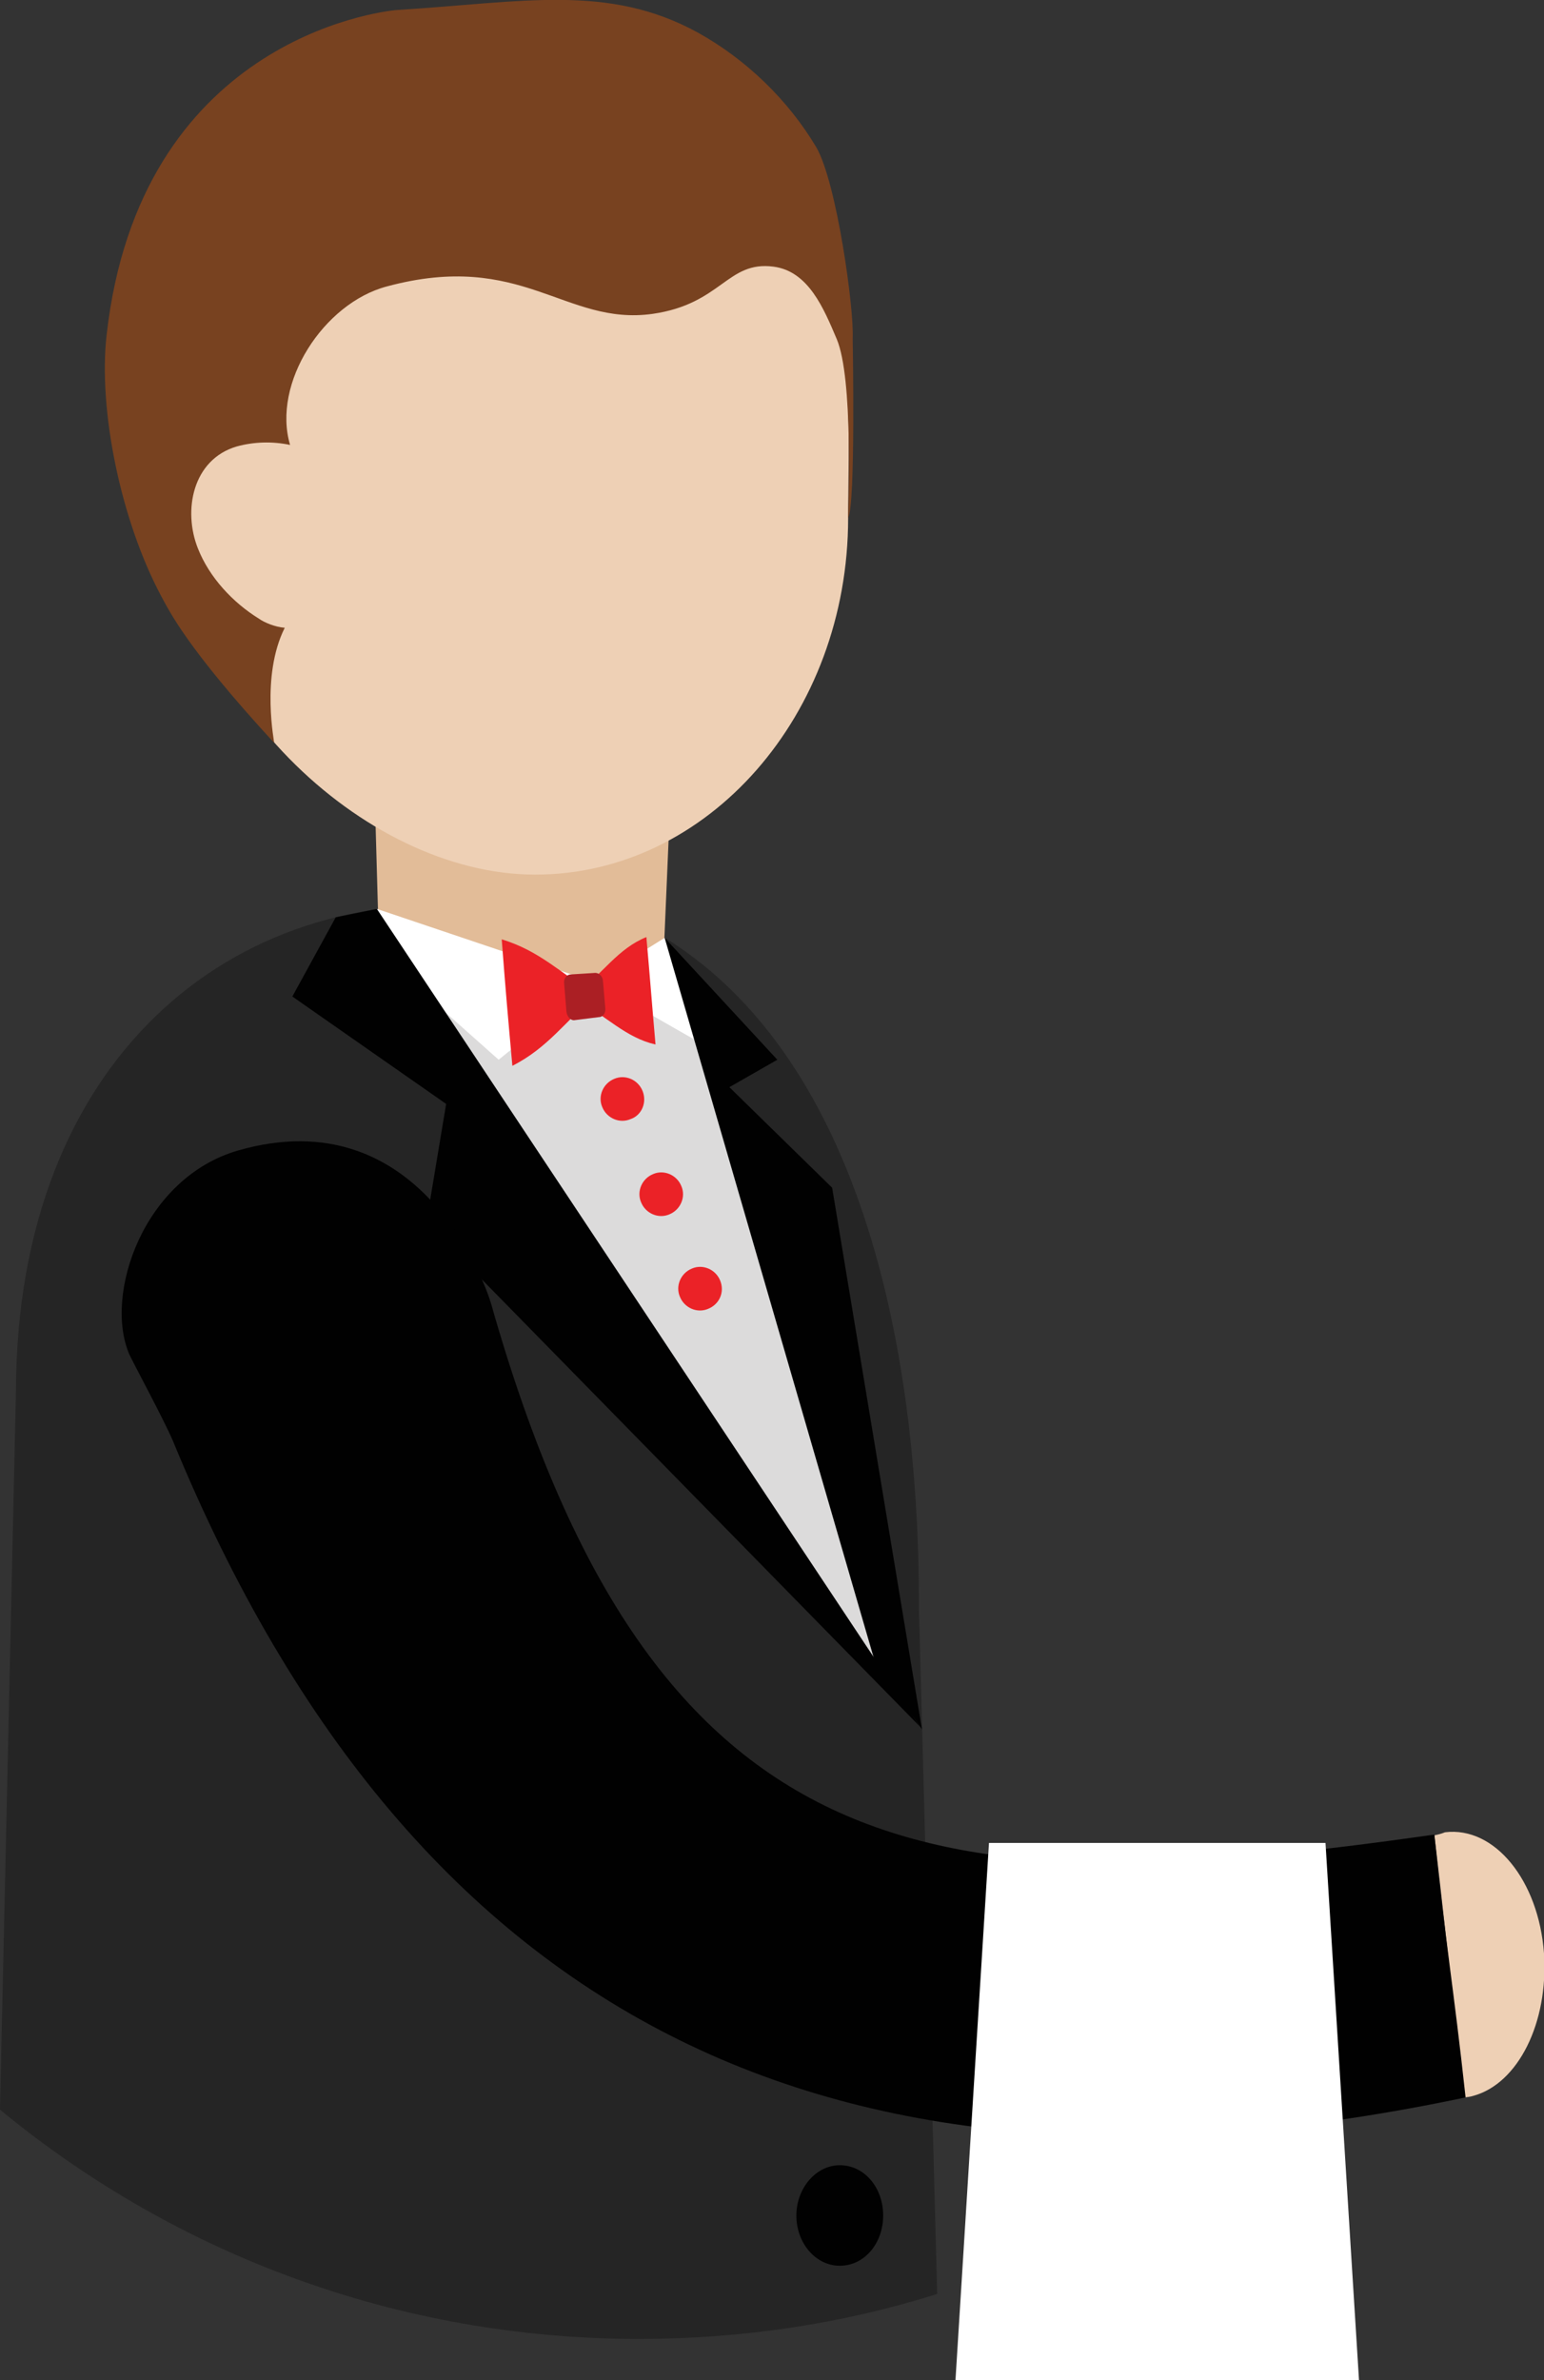 <?xml version="1.0" encoding="utf-8"?>
<!-- Generator: Adobe Illustrator 18.0.0, SVG Export Plug-In . SVG Version: 6.00 Build 0)  -->
<!DOCTYPE svg PUBLIC "-//W3C//DTD SVG 1.0//EN" "http://www.w3.org/TR/2001/REC-SVG-20010904/DTD/svg10.dtd">
<svg version="1.0" id="Layer_1" xmlns="http://www.w3.org/2000/svg" xmlns:xlink="http://www.w3.org/1999/xlink" x="0px" y="0px"
	 width="202.8px" height="312.4px" viewBox="65.6 20.7 202.8 312.4" enable-background="new 65.6 20.7 202.8 312.4"
	 xml:space="preserve">
<rect x="65.6" y="20.7" width="202.8" height="312.4" fill="#333333" stroke="none"/>
<path fill="#252525" d="M149.5,327.7c13.7,0,26.8-2,39.2-5.9l-2.4-89.9c0.1-36.8-8.9-78.7-40.4-91.7c-5.3-2.2-9.5,0.1-16.2-0.5
	c-33.9-3.1-61.8,20.3-62,63.3l-2.1,94.6c0.2,0.2,0.4,0.3,0.6,0.5C88.9,316.6,117.9,327.7,149.5,327.7z"/>
<path fill="#E2BC98" d="M114.9,127.9l0.8,28.4c4.5,3.3,9.2,6.8,11.2,11.7c0.9,2.3,1.3,5.5-0.3,7.7c-1.1,1.5-1.7,2.9-2.2,4.4
	l26.9,0.2l2.4-55.9L114.9,127.9z"/>
<path fill="#010101" d="M181.6,270.3c0-3.7-2.5-6.6-5.7-6.6c-3.1,0-5.7,3-5.7,6.6c0,3.7,2.6,6.6,5.7,6.6
	C179.1,277,181.6,274,181.6,270.3z"/>
<path fill="#010101" d="M181.6,311.5c0-3.7-2.5-6.6-5.7-6.6c-3.1,0-5.7,3-5.7,6.6c0,3.7,2.6,6.6,5.7,6.6
	C179.1,318.1,181.6,315.2,181.6,311.5z"/>
<path fill="#DCDBDB" d="M126.7,162.3l25.9,45.5l19.2,22l10.7,10.8l-6.6-36.1c0,0-15.4-44.6-23.9-56.7l-8.3,1.8l-19.8-6.5l-14.2,7.4
	L126.7,162.3z"/>
<polygon fill="#FFFFFF" points="131.1,159.8 113.9,144.5 115.1,140 143.6,149.6 "/>
<polygon fill="#FFFFFF" points="159,158.4 158.2,153 152.9,143.8 143.6,149.6 "/>
<polygon fill="#010101" points="121.6,181.2 124.2,165.6 104,151.5 109.7,141.1 115.1,140 186.4,247.3 "/>
<polygon fill="#010101" points="167.7,159.8 152.9,143.8 181,240.5 185.6,246.1 186.7,247.7 174.9,176.6 161.4,163.4 "/>
<path fill="#EB2227" d="M131.5,144c5,1.5,7.8,4.5,12.4,7.3c-4.1,3.5-6.3,6.9-11,9.3C132.3,154,132,150.6,131.5,144z"/>
<path fill="#EB2227" d="M150.5,143.7c-3.7,1.5-5.6,4.6-9.6,7.9c4.5,2.6,6.9,5.3,10.8,6.2C151.2,152.1,151,149.3,150.5,143.7z"/>
<path fill="#AB1F24" d="M145.1,153c0.1,0.6-0.3,1.2-0.8,1.2l-3.2,0.4c-0.5,0.1-1-0.4-1.1-1.1l-0.3-3.7c-0.1-0.6,0.3-1.2,0.9-1.2
	l3.2-0.2c0.5,0,1,0.5,1,1.1L145.1,153z"/>
<path fill="#EB2227" d="M150,163.9c-0.6-1.5-2.3-2.2-3.7-1.6c-1.5,0.6-2.2,2.3-1.6,3.7c0.6,1.5,2.3,2.2,3.7,1.6
	C149.9,167.1,150.6,165.4,150,163.9z"/>
<path fill="#EB2227" d="M155.1,176.4c-0.6-1.5-2.3-2.2-3.7-1.6c-1.5,0.6-2.2,2.3-1.6,3.7c0.6,1.5,2.3,2.2,3.7,1.6
	C155,179.5,155.7,177.8,155.1,176.4z"/>
<path fill="#EB2227" d="M160.2,188.8c-0.6-1.5-2.3-2.2-3.7-1.6c-1.5,0.6-2.2,2.3-1.6,3.7c0.6,1.5,2.3,2.2,3.7,1.6
	C160.1,191.9,160.8,190.3,160.2,188.8z"/>
<path fill="#EED0B5" d="M254,261.6c0.5,3.9,3.6,31.5,3.7,34.4c0,0,0,0,0.1,0c0.4,0,1-0.1,1.3-0.2c5.9-1.6,9.9-9.6,9.3-18.7
	c-0.7-9.6-6.5-16.7-13-15.9C254.9,261.4,254.5,261.5,254,261.6z"/>
<path fill="#010101" d="M254,261.5c-65,9.3-102.4,6.1-123.9-69.7c-0.8-2.7-9.4-26.9-33.2-20.1c-12.5,3.6-17.7,19-14.3,26.8
	c0.4,0.9,4.5,8.5,5.7,11.3c32,77.8,88.9,103.3,169.8,86.2C256.5,281.3,255.5,276.1,254,261.5z"/>
<path fill="#EED0B5" d="M177,88.7c0-9.6,0.9-23.4-3.4-30.8c-7.4-12.6-23.4-16-37.7-16c-22.7,0-47.6,17.8-47.6,43.7
	s24.9,49.9,47.6,49.9S177,114.5,177,88.7z"/>
<path fill="#784220" d="M99.6,101.9c-3.4-2.1-6.5-5.4-8-9.2c-2-5-0.7-11.7,5.1-13.4c2.2-0.6,4.6-0.7,7-0.2
	c-2.4-8.1,4.4-18.6,12.7-20.8c17.8-4.8,23.4,5.2,34.9,3.6c9.1-1.3,9.8-7,15.9-6.2c4.6,0.6,6.6,5.5,8.3,9.5
	c2.2,5.2,1.5,21.7,1.5,23.5c1-1.8,0.6-23.1,0.6-23.6c0.2-3.8-2.1-20.5-4.8-25.1c-3.7-6.2-9.2-11.5-15.5-15c-11.8-6.5-23.1-4-39.4-3
	c-2.9,0.2-34,4.3-38.3,42.7c-1.1,9.7,1.8,24.2,7.2,34.3c1,1.8,3.2,6.6,14.8,19.2c0.1,0.1-1.8-8.7,1.4-15.1
	C101.7,103,100.3,102.4,99.6,101.9z"/>
<polygon fill="#FFFFFF" points="244.1,333.1 191.1,333.1 195.5,262.6 239.7,262.6 "/>
</svg>
